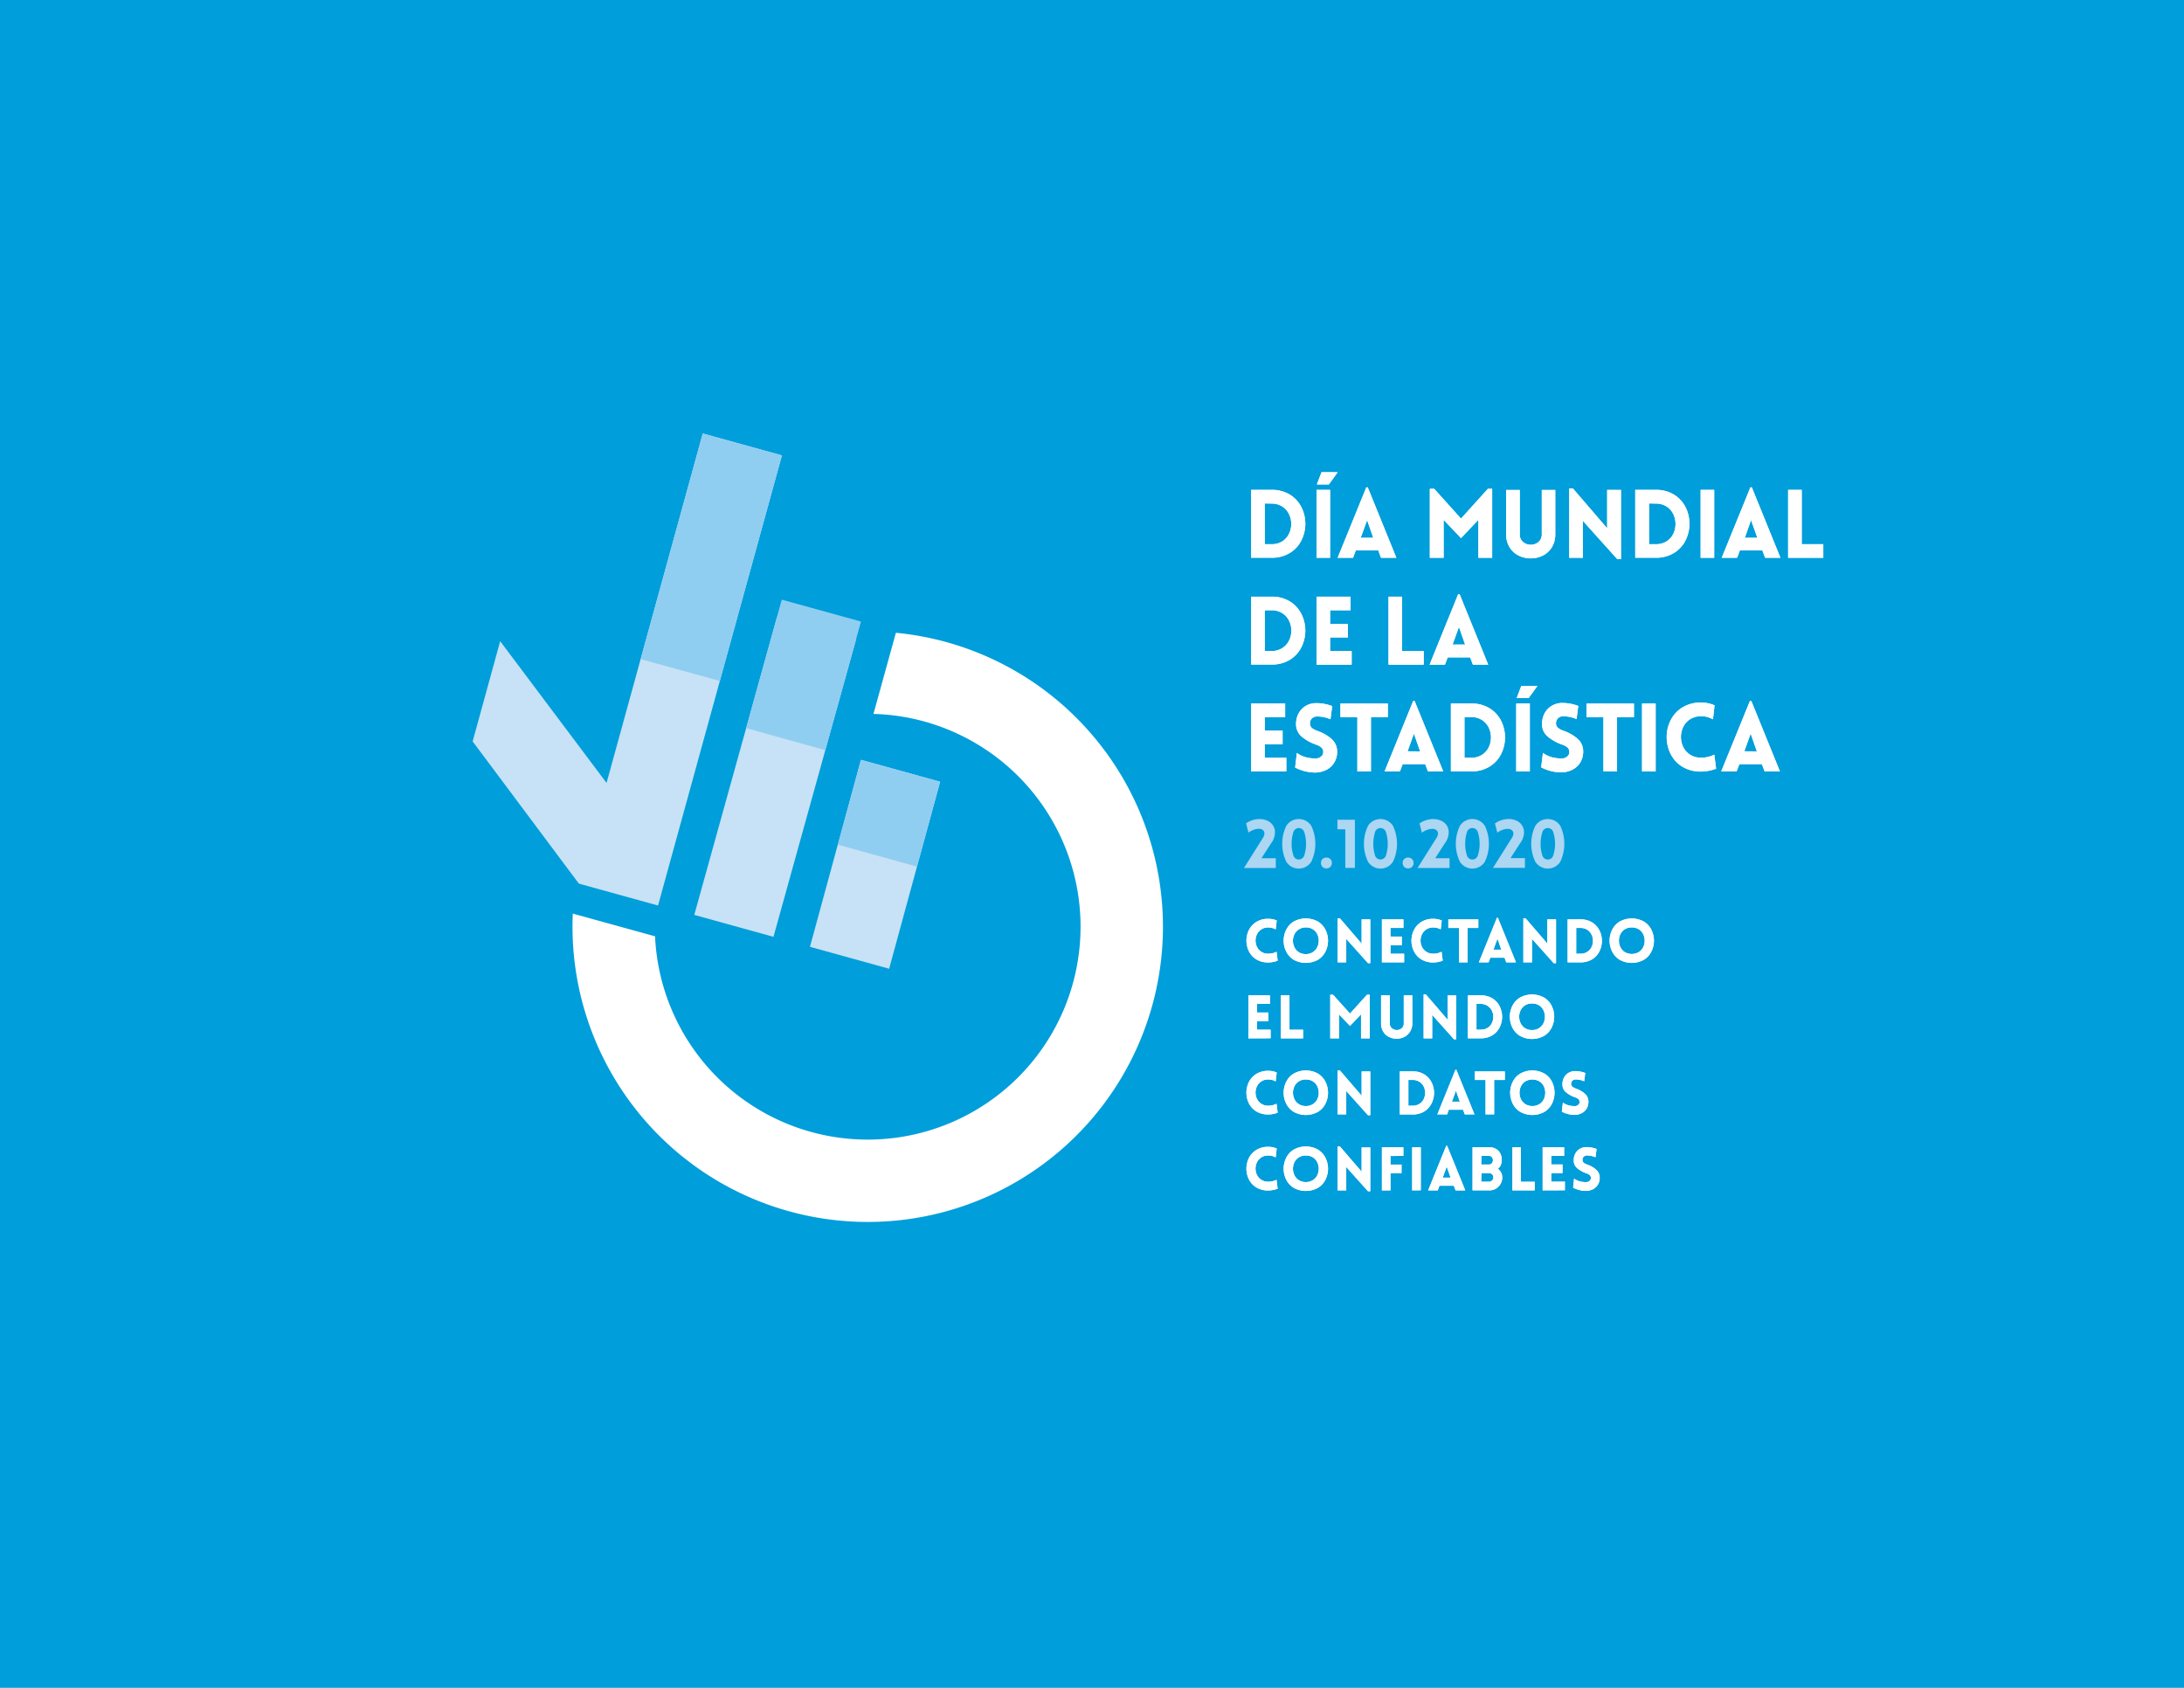 <svg id="Blue_Background_copy" data-name="Blue Background copy" xmlns="http://www.w3.org/2000/svg" viewBox="0 0 792 612"><defs><style>.cls-1{fill:#009edb;}.cls-2{fill:#fff;}.cls-3{fill:#c7e2f6;}.cls-4{fill:#90cef1;}.cls-5{fill:#acd6f2;}</style></defs><g id="Blue_Background" data-name="Blue Background"><rect class="cls-1" width="792" height="612"/></g><g id="Logo"><g id="final_graphic" data-name="final graphic"><path id="cropped_circle" data-name="cropped circle" class="cls-2" d="M324.88,229.44l-8.13,29.42a77.19,77.19,0,1,1-79.2,80.64l-29.83-8.23c-.07,1.57-.11,3.15-.11,4.75A107.06,107.06,0,1,0,324.88,229.44Z"/><g id="bar_chart" data-name="bar chart"><g id="right_bar" data-name="right bar"><polygon id="bottom_piece" data-name="bottom piece" class="cls-3" points="340.93 283.45 312.21 275.51 303.85 306.15 293.72 343.31 322.44 351.26 332.53 314.24 340.93 283.45"/><polygon id="top_piece" data-name="top piece" class="cls-4" points="340.93 283.45 312.21 275.51 303.85 306.29 332.53 314.24 340.93 283.45"/></g><g id="middle_bar" data-name="middle bar"><polygon id="bottom_piece-2" data-name="bottom piece" class="cls-3" points="270.58 264.02 251.77 331.74 280.49 339.69 299.29 272 310.51 231.61 281.79 223.67 270.58 264.02"/><polygon id="top_piece-2" data-name="top piece" class="cls-4" points="283.5 217.43 270.58 264.02 299.29 272 312.22 225.37 283.5 217.43"/></g><g id="checkmark"><polygon id="check" class="cls-3" points="254.84 157.18 232.32 238.99 219.96 283.89 181.38 232.49 171.4 268.83 209.91 320.39 209.91 320.39 238.63 328.34 261.04 246.92 283.56 165.12 254.84 157.18"/><polygon id="top_piece-3" data-name="top piece" class="cls-4" points="254.84 157.18 232.32 238.99 261.04 246.92 283.56 165.12 254.84 157.18"/></g></g></g></g><g id="Text"><path class="cls-2" d="M467.76,179.36a11.24,11.24,0,0,1,4.18,4.56,13.43,13.43,0,0,1,0,12,11.2,11.2,0,0,1-4.18,4.57,12.35,12.35,0,0,1-6.7,1.74h-7.34V177.62h7.34A12.35,12.35,0,0,1,467.76,179.36Zm-9.11,3.18v14.78h2.41a7.1,7.1,0,0,0,3.91-1,6.69,6.69,0,0,0,2.46-2.74,8.22,8.22,0,0,0,0-7.2,6.75,6.75,0,0,0-2.46-2.74,7.1,7.1,0,0,0-3.91-1.05Z"/><path class="cls-2" d="M477.42,202.25V177.62h4.92v24.63Zm4.48-26.6h-4.35l1.69-4.44h5.86Z"/><path class="cls-2" d="M495.47,176.72H496l10.37,25.53h-5.55l-1-2.66h-8.16l-1,2.66h-5.58ZM498,195l-2.24-6.41L493.44,195Z"/><path class="cls-2" d="M539.57,177.24h1.55v25h-5l0-13.75-6.31,6.62-6.3-6.62v13.75h-5v-25h1.59l9.71,10.81Z"/><path class="cls-2" d="M562.74,198.46a7.89,7.89,0,0,1-3.29,3,9.64,9.64,0,0,1-4.34,1,9.74,9.74,0,0,1-4.35-1,7.94,7.94,0,0,1-3.31-3,8.79,8.79,0,0,1-1.26-4.79v-16h4.93v16a3.53,3.53,0,0,0,1.19,2.85,4.4,4.4,0,0,0,5.61,0,3.56,3.56,0,0,0,1.19-2.85v-16H564v16A8.79,8.79,0,0,1,562.74,198.46Z"/><path class="cls-2" d="M574,202.25h-4.93V177.1h1.31l12.44,14.47V177.65h5v25.11h-1.31L574,188.85Z"/><path class="cls-2" d="M607.06,179.36a11.26,11.26,0,0,1,4.19,4.56,13.51,13.51,0,0,1,0,12,11.22,11.22,0,0,1-4.19,4.57,12.32,12.32,0,0,1-6.69,1.74H593V177.62h7.34A12.32,12.32,0,0,1,607.06,179.36ZM598,182.54v14.78h2.42a7.12,7.12,0,0,0,3.91-1,6.69,6.69,0,0,0,2.46-2.74,8.31,8.31,0,0,0,0-7.2,6.75,6.75,0,0,0-2.46-2.74,7.12,7.12,0,0,0-3.91-1.05Z"/><path class="cls-2" d="M616.71,202.25V177.62h4.92v24.63Z"/><path class="cls-2" d="M634.76,176.72h.52l10.37,25.53H640.1l-1-2.66h-8.16l-1,2.66h-5.58ZM637.28,195,635,188.57,632.73,195Z"/><path class="cls-2" d="M653.37,177.62v19.7h7.82v4.93H648.44V177.62Z"/><path class="cls-2" d="M467.76,218.09a11.2,11.2,0,0,1,4.18,4.57,13.43,13.43,0,0,1,0,12,11.24,11.24,0,0,1-4.18,4.56,12.35,12.35,0,0,1-6.7,1.74h-7.34V216.35h7.34A12.35,12.35,0,0,1,467.76,218.09Zm-9.11,3.19v14.78h2.41A7.1,7.1,0,0,0,465,235a6.75,6.75,0,0,0,2.46-2.74,8.15,8.15,0,0,0,.83-3.62,8,8,0,0,0-.83-3.58,6.69,6.69,0,0,0-2.46-2.74,7.1,7.1,0,0,0-3.91-1.05Z"/><path class="cls-2" d="M477.42,241V216.35h12.33v4.93h-7.41v4.93h6.48v4.92h-6.48v4.93h7.82V241Z"/><path class="cls-2" d="M508.45,216.35v19.71h7.83V241H503.53V216.35Z"/><path class="cls-2" d="M528.79,215.46h.52L539.68,241h-5.55l-1-2.65H525L524,241h-5.58Zm2.52,18.26-2.24-6.41-2.31,6.41Z"/><path class="cls-2" d="M453.72,279.72V255.09h12.33V260h-7.4v4.92h6.47v4.93h-6.47v4.92h7.82v4.93Z"/><path class="cls-2" d="M470.29,273a9.74,9.74,0,0,0,3.25,1.57,12.78,12.78,0,0,0,3.08.43l.69,0a2.85,2.85,0,0,0,1.81-.72,2,2,0,0,0,.74-1.55,2.18,2.18,0,0,0-.65-1.67,5.68,5.68,0,0,0-1.9-1.05,16.54,16.54,0,0,1-5.35-3,5.75,5.75,0,0,1-1.95-4.54,7.85,7.85,0,0,1,.88-3.72,6.86,6.86,0,0,1,2.46-2.69,7.34,7.34,0,0,1,3.62-1.1l.83,0a16.36,16.36,0,0,1,5.3,1.07l-.62,4.76a12,12,0,0,0-5-1,2.56,2.56,0,0,0-1.81.78,2.52,2.52,0,0,0-.63,1.74,2.06,2.06,0,0,0,.72,1.67,6.48,6.48,0,0,0,2,1.05,15.17,15.17,0,0,1,5.2,3,6,6,0,0,1,1.93,4.53,7.5,7.5,0,0,1-1,3.88,7,7,0,0,1-2.84,2.67,9.17,9.17,0,0,1-4.29,1,15.8,15.8,0,0,1-7.09-1.82Z"/><path class="cls-2" d="M492.23,279.72V260h-6.14v-4.9h17.19V260h-6.13v19.7Z"/><path class="cls-2" d="M512.47,254.19H513l10.37,25.53h-5.54l-1-2.65h-8.17l-1,2.65H502.1ZM515,272.45,512.74,266l-2.3,6.41Z"/><path class="cls-2" d="M540.18,256.83a11.26,11.26,0,0,1,4.19,4.56,13.53,13.53,0,0,1,0,12,11.26,11.26,0,0,1-4.19,4.56,12.33,12.33,0,0,1-6.7,1.74h-7.33V255.09h7.33A12.33,12.33,0,0,1,540.18,256.83ZM531.07,260v14.77h2.41a7.07,7.07,0,0,0,3.91-1.05,6.75,6.75,0,0,0,2.47-2.73,8.17,8.17,0,0,0,.82-3.62,8,8,0,0,0-.82-3.58,6.71,6.71,0,0,0-2.47-2.74,7.07,7.07,0,0,0-3.91-1.05Z"/><path class="cls-2" d="M549.84,279.72V255.09h4.93v24.63Zm4.48-26.59H550l1.69-4.45h5.86Z"/><path class="cls-2" d="M559.53,273a9.83,9.83,0,0,0,3.25,1.57,12.86,12.86,0,0,0,3.09.43l.69,0a2.9,2.9,0,0,0,1.81-.72,2,2,0,0,0,.74-1.55,2.15,2.15,0,0,0-.66-1.67,5.62,5.62,0,0,0-1.89-1.05,16.6,16.6,0,0,1-5.36-3,5.75,5.75,0,0,1-2-4.54,8,8,0,0,1,.88-3.72A6.89,6.89,0,0,1,562.6,256a7.3,7.3,0,0,1,3.61-1.1l.83,0a16.31,16.31,0,0,1,5.3,1.07l-.62,4.76a11.91,11.91,0,0,0-5-1,2.52,2.52,0,0,0-1.81.78,2.48,2.48,0,0,0-.64,1.74,2.06,2.06,0,0,0,.72,1.67,6.44,6.44,0,0,0,2,1.05,15.27,15.27,0,0,1,5.2,3,6,6,0,0,1,1.93,4.53,7.6,7.6,0,0,1-1,3.88,7.07,7.07,0,0,1-2.85,2.67,9.1,9.1,0,0,1-4.28,1,15.77,15.77,0,0,1-3.31-.41,16.14,16.14,0,0,1-3.79-1.41Z"/><path class="cls-2" d="M581.47,279.72V260h-6.13v-4.9h17.19V260H586.4v19.7Z"/><path class="cls-2" d="M595.47,279.72V255.09h4.93v24.63Z"/><path class="cls-2" d="M619.27,260a8.3,8.3,0,0,0-2.36-.29,7.15,7.15,0,0,0-4,1.07,6.92,6.92,0,0,0-2.5,2.79,8.35,8.35,0,0,0,0,7.3,6.92,6.92,0,0,0,2.5,2.79,7.15,7.15,0,0,0,4,1.07,10.17,10.17,0,0,0,2.67-.33,10.45,10.45,0,0,0,2.09-.77l.65,5.1a16.55,16.55,0,0,1-2.62.74,14.78,14.78,0,0,1-2.79.29,12.67,12.67,0,0,1-6.82-1.76,11.27,11.27,0,0,1-4.25-4.63,13.49,13.49,0,0,1-1.43-6.12,13.34,13.34,0,0,1,1.43-6.09,11.48,11.48,0,0,1,4.25-4.64,12.59,12.59,0,0,1,6.82-1.77,11.91,11.91,0,0,1,4.86,1l-.59,5.07A13.24,13.24,0,0,0,619.27,260Z"/><path class="cls-2" d="M634.58,254.19h.52l10.37,25.53h-5.55l-1-2.65h-8.16l-1,2.65h-5.58Zm2.52,18.26L634.86,266l-2.31,6.41Z"/><path class="cls-2" d="M467.76,179.36a11.24,11.24,0,0,1,4.18,4.56,13.43,13.43,0,0,1,0,12,11.2,11.2,0,0,1-4.18,4.57,12.35,12.35,0,0,1-6.7,1.74h-7.34V177.62h7.34A12.35,12.35,0,0,1,467.76,179.36Zm-9.11,3.18v14.78h2.41a7.1,7.1,0,0,0,3.91-1,6.69,6.69,0,0,0,2.46-2.74,8.22,8.22,0,0,0,0-7.2,6.75,6.75,0,0,0-2.46-2.74,7.1,7.1,0,0,0-3.91-1.05Z"/><path class="cls-2" d="M477.42,202.25V177.62h4.92v24.63Zm4.48-26.6h-4.35l1.69-4.44h5.86Z"/><path class="cls-2" d="M495.47,176.72H496l10.37,25.53h-5.55l-1-2.66h-8.16l-1,2.66h-5.58ZM498,195l-2.24-6.41L493.44,195Z"/><path class="cls-2" d="M539.57,177.24h1.55v25h-5l0-13.75-6.31,6.62-6.3-6.62v13.75h-5v-25h1.59l9.71,10.81Z"/><path class="cls-2" d="M562.74,198.46a7.89,7.89,0,0,1-3.29,3,9.64,9.64,0,0,1-4.34,1,9.74,9.74,0,0,1-4.35-1,7.94,7.94,0,0,1-3.31-3,8.79,8.79,0,0,1-1.26-4.79v-16h4.93v16a3.53,3.53,0,0,0,1.19,2.85,4.4,4.4,0,0,0,5.61,0,3.56,3.56,0,0,0,1.19-2.85v-16H564v16A8.79,8.79,0,0,1,562.74,198.46Z"/><path class="cls-2" d="M574,202.25h-4.93V177.1h1.31l12.44,14.47V177.65h5v25.11h-1.31L574,188.85Z"/><path class="cls-2" d="M607.06,179.36a11.26,11.26,0,0,1,4.19,4.56,13.51,13.51,0,0,1,0,12,11.22,11.22,0,0,1-4.19,4.57,12.32,12.32,0,0,1-6.69,1.74H593V177.62h7.34A12.32,12.32,0,0,1,607.06,179.36ZM598,182.54v14.78h2.42a7.12,7.12,0,0,0,3.91-1,6.69,6.69,0,0,0,2.46-2.74,8.31,8.31,0,0,0,0-7.2,6.75,6.75,0,0,0-2.46-2.74,7.12,7.12,0,0,0-3.91-1.05Z"/><path class="cls-2" d="M616.71,202.25V177.62h4.92v24.63Z"/><path class="cls-2" d="M634.76,176.72h.52l10.37,25.53H640.1l-1-2.66h-8.16l-1,2.66h-5.58ZM637.28,195,635,188.57,632.73,195Z"/><path class="cls-2" d="M653.37,177.62v19.7h7.82v4.93H648.44V177.62Z"/><path class="cls-2" d="M467.76,218.09a11.2,11.2,0,0,1,4.18,4.57,13.43,13.43,0,0,1,0,12,11.24,11.24,0,0,1-4.18,4.56,12.35,12.35,0,0,1-6.7,1.74h-7.34V216.35h7.34A12.35,12.35,0,0,1,467.76,218.09Zm-9.11,3.19v14.78h2.41A7.1,7.1,0,0,0,465,235a6.75,6.75,0,0,0,2.46-2.74,8.15,8.15,0,0,0,.83-3.62,8,8,0,0,0-.83-3.58,6.69,6.69,0,0,0-2.46-2.74,7.1,7.1,0,0,0-3.91-1.05Z"/><path class="cls-2" d="M477.42,241V216.35h12.33v4.93h-7.41v4.93h6.48v4.92h-6.48v4.93h7.82V241Z"/><path class="cls-2" d="M508.45,216.35v19.71h7.83V241H503.53V216.35Z"/><path class="cls-2" d="M528.79,215.46h.52L539.68,241h-5.55l-1-2.65H525L524,241h-5.58Zm2.52,18.26-2.24-6.41-2.31,6.41Z"/><path class="cls-2" d="M453.72,279.72V255.09h12.33V260h-7.4v4.92h6.47v4.93h-6.47v4.92h7.82v4.93Z"/><path class="cls-2" d="M470.29,273a9.74,9.74,0,0,0,3.25,1.57,12.78,12.78,0,0,0,3.08.43l.69,0a2.85,2.85,0,0,0,1.81-.72,2,2,0,0,0,.74-1.55,2.18,2.18,0,0,0-.65-1.67,5.68,5.68,0,0,0-1.9-1.05,16.54,16.54,0,0,1-5.35-3,5.75,5.75,0,0,1-1.95-4.54,7.85,7.85,0,0,1,.88-3.72,6.86,6.86,0,0,1,2.46-2.69,7.34,7.34,0,0,1,3.62-1.1l.83,0a16.36,16.36,0,0,1,5.3,1.07l-.62,4.76a12,12,0,0,0-5-1,2.56,2.56,0,0,0-1.81.78,2.52,2.52,0,0,0-.63,1.74,2.06,2.06,0,0,0,.72,1.67,6.48,6.48,0,0,0,2,1.05,15.17,15.17,0,0,1,5.2,3,6,6,0,0,1,1.93,4.53,7.5,7.5,0,0,1-1,3.88,7,7,0,0,1-2.84,2.67,9.17,9.17,0,0,1-4.29,1,15.8,15.8,0,0,1-7.09-1.82Z"/><path class="cls-2" d="M492.23,279.72V260h-6.14v-4.9h17.19V260h-6.13v19.7Z"/><path class="cls-2" d="M512.47,254.19H513l10.37,25.53h-5.54l-1-2.65h-8.17l-1,2.65H502.1ZM515,272.45,512.74,266l-2.3,6.41Z"/><path class="cls-2" d="M540.18,256.83a11.26,11.26,0,0,1,4.19,4.56,13.53,13.53,0,0,1,0,12,11.26,11.26,0,0,1-4.19,4.56,12.33,12.33,0,0,1-6.7,1.74h-7.33V255.09h7.33A12.33,12.33,0,0,1,540.18,256.83ZM531.07,260v14.77h2.41a7.07,7.07,0,0,0,3.91-1.05,6.75,6.75,0,0,0,2.47-2.73,8.17,8.17,0,0,0,.82-3.62,8,8,0,0,0-.82-3.58,6.71,6.71,0,0,0-2.47-2.74,7.07,7.07,0,0,0-3.91-1.05Z"/><path class="cls-2" d="M549.84,279.72V255.09h4.93v24.63Zm4.48-26.59H550l1.69-4.45h5.86Z"/><path class="cls-2" d="M559.53,273a9.83,9.83,0,0,0,3.25,1.57,12.86,12.86,0,0,0,3.09.43l.69,0a2.9,2.9,0,0,0,1.81-.72,2,2,0,0,0,.74-1.55,2.15,2.15,0,0,0-.66-1.67,5.62,5.62,0,0,0-1.89-1.05,16.6,16.6,0,0,1-5.36-3,5.75,5.75,0,0,1-2-4.54,8,8,0,0,1,.88-3.72A6.89,6.89,0,0,1,562.6,256a7.3,7.3,0,0,1,3.61-1.1l.83,0a16.31,16.31,0,0,1,5.3,1.07l-.62,4.76a11.91,11.91,0,0,0-5-1,2.52,2.52,0,0,0-1.81.78,2.48,2.48,0,0,0-.64,1.74,2.06,2.06,0,0,0,.72,1.67,6.44,6.44,0,0,0,2,1.05,15.27,15.27,0,0,1,5.2,3,6,6,0,0,1,1.93,4.53,7.6,7.6,0,0,1-1,3.88,7.07,7.07,0,0,1-2.85,2.67,9.1,9.1,0,0,1-4.28,1,15.77,15.77,0,0,1-3.31-.41,16.14,16.14,0,0,1-3.79-1.41Z"/><path class="cls-2" d="M581.47,279.72V260h-6.13v-4.9h17.19V260H586.4v19.7Z"/><path class="cls-2" d="M595.47,279.72V255.09h4.93v24.63Z"/><path class="cls-2" d="M619.27,260a8.3,8.3,0,0,0-2.36-.29,7.15,7.15,0,0,0-4,1.07,6.92,6.92,0,0,0-2.5,2.79,8.35,8.35,0,0,0,0,7.3,6.92,6.92,0,0,0,2.5,2.79,7.15,7.15,0,0,0,4,1.07,10.17,10.17,0,0,0,2.67-.33,10.45,10.45,0,0,0,2.09-.77l.65,5.1a16.55,16.55,0,0,1-2.62.74,14.78,14.78,0,0,1-2.79.29,12.67,12.67,0,0,1-6.82-1.76,11.27,11.27,0,0,1-4.25-4.63,13.49,13.49,0,0,1-1.43-6.12,13.34,13.34,0,0,1,1.43-6.09,11.48,11.48,0,0,1,4.25-4.64,12.59,12.59,0,0,1,6.82-1.77,11.91,11.91,0,0,1,4.86,1l-.59,5.07A13.24,13.24,0,0,0,619.27,260Z"/><path class="cls-2" d="M634.58,254.19h.52l10.37,25.53h-5.55l-1-2.65h-8.16l-1,2.65h-5.58Zm2.52,18.26L634.86,266l-2.31,6.41Z"/><path class="cls-5" d="M458.32,303.14a2.61,2.61,0,0,0,.2-.84A1.59,1.59,0,0,0,458,301a2.15,2.15,0,0,0-1.46-.49,5.77,5.77,0,0,0-2.15.47,6.47,6.47,0,0,0-1.66.92l-.86-3.37a8.73,8.73,0,0,1,2.47-1.19A7.91,7.91,0,0,1,457,297a6.5,6.5,0,0,1,2.9.73,4.52,4.52,0,0,1,2.46,4.11,6.79,6.79,0,0,1-1.45,4l-3.45,5.34h5.19v3.54H451.11l6.53-10.37A6.05,6.05,0,0,0,458.32,303.14Z"/><path class="cls-5" d="M466.45,312.45a15.11,15.11,0,0,1,0-13,5.4,5.4,0,0,1,9.08,0,15.15,15.15,0,0,1,0,13,5.38,5.38,0,0,1-9.08,0Zm6.55-2.36a14.13,14.13,0,0,0,0-8.28,2.13,2.13,0,0,0-2-1.57,2.08,2.08,0,0,0-2,1.57,14.13,14.13,0,0,0,0,8.28,2.07,2.07,0,0,0,2,1.56A2.12,2.12,0,0,0,473,310.09Z"/><path class="cls-5" d="M482.48,311.51a2,2,0,0,1,.51,1.38,2,2,0,0,1-.53,1.4,1.84,1.84,0,0,1-1.45.58,1.86,1.86,0,0,1-1.46-.58,2,2,0,0,1-.52-1.4,2,2,0,0,1,.52-1.38,2.17,2.17,0,0,1,2.93,0Z"/><path class="cls-5" d="M485,297.23h6.34V314.7h-3.48v-14H485Z"/><path class="cls-5" d="M496.08,312.45a15.11,15.11,0,0,1,0-13,5.39,5.39,0,0,1,9.07,0,15.15,15.15,0,0,1,0,13,5.37,5.37,0,0,1-9.07,0Zm6.54-2.36a13.92,13.92,0,0,0,0-8.28,2.12,2.12,0,0,0-2-1.57,2.09,2.09,0,0,0-2,1.57,14.35,14.35,0,0,0,0,8.28,2.08,2.08,0,0,0,2,1.56A2.11,2.11,0,0,0,502.62,310.09Z"/><path class="cls-5" d="M512.1,311.51a2,2,0,0,1,.52,1.38,2,2,0,0,1-.53,1.4,1.86,1.86,0,0,1-1.46.58,1.84,1.84,0,0,1-1.45-.58,2,2,0,0,1-.53-1.4,2,2,0,0,1,.53-1.38,2.15,2.15,0,0,1,2.92,0Z"/><path class="cls-5" d="M521.26,303.14a2.42,2.42,0,0,0,.21-.84,1.59,1.59,0,0,0-.57-1.27,2.17,2.17,0,0,0-1.46-.49,5.73,5.73,0,0,0-2.15.47,6.75,6.75,0,0,0-1.67.92l-.85-3.37a8.6,8.6,0,0,1,2.47-1.19A7.89,7.89,0,0,1,520,297a6.43,6.43,0,0,1,2.9.73,4.47,4.47,0,0,1,2.46,4.11,6.78,6.78,0,0,1-1.44,4l-3.45,5.34h5.19v3.54H514.06l6.53-10.37A6,6,0,0,0,521.26,303.14Z"/><path class="cls-5" d="M529.4,312.45a15.11,15.11,0,0,1,0-13,5.4,5.4,0,0,1,9.08,0,15.24,15.24,0,0,1,0,13,5.38,5.38,0,0,1-9.08,0Zm6.54-2.36a13.92,13.92,0,0,0,0-8.28,2.06,2.06,0,0,0-4,0,14.35,14.35,0,0,0,0,8.28,2.06,2.06,0,0,0,4,0Z"/><path class="cls-5" d="M548.62,303.14a2.61,2.61,0,0,0,.2-.84,1.59,1.59,0,0,0-.57-1.27,2.15,2.15,0,0,0-1.46-.49,5.77,5.77,0,0,0-2.15.47,6.47,6.47,0,0,0-1.66.92l-.86-3.37a8.73,8.73,0,0,1,2.47-1.19,7.91,7.91,0,0,1,2.72-.4,6.5,6.5,0,0,1,2.9.73,4.68,4.68,0,0,1,1.83,1.72,4.61,4.61,0,0,1,.63,2.39,6.79,6.79,0,0,1-1.45,4l-3.45,5.34H553v3.54H541.41l6.53-10.37A6.05,6.05,0,0,0,548.62,303.14Z"/><path class="cls-5" d="M556.75,312.45a15.11,15.11,0,0,1,0-13,5.4,5.4,0,0,1,9.08,0,15.24,15.24,0,0,1,0,13,5.38,5.38,0,0,1-9.08,0Zm6.54-2.36a13.92,13.92,0,0,0,0-8.28,2.06,2.06,0,0,0-4,0,14.35,14.35,0,0,0,0,8.28,2.06,2.06,0,0,0,4,0Z"/><path class="cls-2" d="M461.41,336.49a4.86,4.86,0,0,0-1.49-.19,4.49,4.49,0,0,0-2.5.68,4.31,4.31,0,0,0-1.58,1.76,5.16,5.16,0,0,0-.54,2.31,5.09,5.09,0,0,0,.54,2.31,4.28,4.28,0,0,0,1.58,1.77,4.49,4.49,0,0,0,2.5.67,6.93,6.93,0,0,0,1.69-.2,6.41,6.41,0,0,0,1.32-.5l.41,3.23a9.28,9.28,0,0,1-1.65.47,9.49,9.49,0,0,1-1.77.18,8,8,0,0,1-4.31-1.11,7.11,7.11,0,0,1-2.7-2.93,8.73,8.73,0,0,1,0-7.72,7.26,7.26,0,0,1,2.7-2.94,8,8,0,0,1,4.31-1.12,7.58,7.58,0,0,1,3.07.61l-.37,3.21A6.82,6.82,0,0,0,461.41,336.49Z"/><path class="cls-2" d="M469.15,348a7.31,7.31,0,0,1-2.73-3,8.81,8.81,0,0,1,0-7.84,7.31,7.31,0,0,1,2.73-3,9.11,9.11,0,0,1,8.79,0,7.31,7.31,0,0,1,2.73,3,8.81,8.81,0,0,1,0,7.84,7.31,7.31,0,0,1-2.73,3,9.11,9.11,0,0,1-8.79,0Zm6.94-2.78a4.39,4.39,0,0,0,1.61-1.79,5.35,5.35,0,0,0,.53-2.34,5.47,5.47,0,0,0-.53-2.36,4.25,4.25,0,0,0-1.61-1.78,4.67,4.67,0,0,0-2.55-.68A4.6,4.6,0,0,0,471,337a4.33,4.33,0,0,0-1.6,1.77,5.45,5.45,0,0,0-.53,2.37,5.35,5.35,0,0,0,.53,2.34,4.44,4.44,0,0,0,1.6,1.79,4.6,4.6,0,0,0,2.53.68A4.67,4.67,0,0,0,476.09,345.25Z"/><path class="cls-2" d="M488.2,348.94h-3.12V333h.83l7.87,9.16v-8.81h3.13v15.89h-.82l-7.89-8.81Z"/><path class="cls-2" d="M501.13,348.94V333.36h7.8v3.11h-4.69v3.12h4.1v3.12h-4.1v3.11h4.95v3.12Z"/><path class="cls-2" d="M521.25,336.49a4.82,4.82,0,0,0-1.49-.19,4.49,4.49,0,0,0-2.5.68,4.31,4.31,0,0,0-1.58,1.76,5.16,5.16,0,0,0-.54,2.31,5.09,5.09,0,0,0,.54,2.31,4.28,4.28,0,0,0,1.58,1.77,4.49,4.49,0,0,0,2.5.67,6.87,6.87,0,0,0,1.69-.2,6.41,6.41,0,0,0,1.32-.5l.41,3.23a9.28,9.28,0,0,1-1.65.47,9.49,9.49,0,0,1-1.77.18,8,8,0,0,1-4.31-1.11,7.09,7.09,0,0,1-2.69-2.93,8.64,8.64,0,0,1,0-7.72,7.24,7.24,0,0,1,2.69-2.94,8,8,0,0,1,4.31-1.12,7.58,7.58,0,0,1,3.07.61l-.37,3.21A6.82,6.82,0,0,0,521.25,336.49Z"/><path class="cls-2" d="M529.1,348.94V336.47h-3.88v-3.09h10.87v3.09h-3.88v12.47Z"/><path class="cls-2" d="M542.85,332.79h.33l6.56,16.15h-3.51l-.63-1.68h-5.17l-.61,1.68h-3.53Zm1.59,11.55-1.41-4-1.46,4Z"/><path class="cls-2" d="M555.55,348.94h-3.12V333h.83l7.87,9.16v-8.81h3.14v15.89h-.83l-7.89-8.81Z"/><path class="cls-2" d="M577.36,334.46a7.15,7.15,0,0,1,2.65,2.89,8.56,8.56,0,0,1,0,7.6,7.15,7.15,0,0,1-2.65,2.89,7.85,7.85,0,0,1-4.24,1.1h-4.64V333.36h4.64A7.85,7.85,0,0,1,577.36,334.46Zm-5.77,2v9.35h1.53a4.49,4.49,0,0,0,2.47-.66,4.26,4.26,0,0,0,1.56-1.73,5.13,5.13,0,0,0,.52-2.29,5.07,5.07,0,0,0-.52-2.27,4.26,4.26,0,0,0-1.56-1.73,4.49,4.49,0,0,0-2.47-.67Z"/><path class="cls-2" d="M587.35,348a7.31,7.31,0,0,1-2.73-3,8.81,8.81,0,0,1,0-7.84,7.31,7.31,0,0,1,2.73-3,9.09,9.09,0,0,1,8.78,0,7.26,7.26,0,0,1,2.74,3,8.9,8.9,0,0,1,0,7.84,7.26,7.26,0,0,1-2.74,3,9.09,9.09,0,0,1-8.78,0Zm6.94-2.78a4.37,4.37,0,0,0,1.6-1.79,5.22,5.22,0,0,0,.54-2.34,5.34,5.34,0,0,0-.54-2.36,4.22,4.22,0,0,0-1.6-1.78,5.1,5.1,0,0,0-5.09,0,4.37,4.37,0,0,0-1.59,1.77,5.45,5.45,0,0,0-.53,2.37,5.35,5.35,0,0,0,.53,2.34,4.49,4.49,0,0,0,1.59,1.79,5.1,5.1,0,0,0,5.09,0Z"/><path class="cls-2" d="M452.71,376.5V360.92h7.8V364h-4.69v3.12h4.1v3.12h-4.1v3.11h4.95v3.12Z"/><path class="cls-2" d="M467.61,360.92v12.46h4.94v3.12h-8.06V360.92Z"/><path class="cls-2" d="M495.72,360.68h1V376.5h-3.16l0-8.7-4,4.19-4-4.19v8.7h-3.16V360.68h1l6.15,6.84Z"/><path class="cls-2" d="M511.31,374.1a5.09,5.09,0,0,1-2.09,1.9,6.12,6.12,0,0,1-2.74.63,6.27,6.27,0,0,1-2.76-.63,5.09,5.09,0,0,1-2.09-1.9,5.56,5.56,0,0,1-.8-3V360.92H504v10.13a2.25,2.25,0,0,0,.75,1.8,2.8,2.8,0,0,0,3.56,0,2.25,2.25,0,0,0,.75-1.8V360.92h3.09v10.15A5.56,5.56,0,0,1,511.31,374.1Z"/><path class="cls-2" d="M519.37,376.5h-3.11V360.59h.82l7.87,9.15v-8.8h3.14v15.89h-.83L519.37,368Z"/><path class="cls-2" d="M541.18,362a7,7,0,0,1,2.65,2.89,8.56,8.56,0,0,1,0,7.6,7.08,7.08,0,0,1-2.65,2.89,7.83,7.83,0,0,1-4.23,1.1H532.3V360.92H537A7.75,7.75,0,0,1,541.18,362Zm-5.76,2v9.35H537a4.51,4.51,0,0,0,2.47-.66A4.26,4.26,0,0,0,541,371a5.16,5.16,0,0,0,.52-2.29,5.07,5.07,0,0,0-.52-2.27,4.26,4.26,0,0,0-1.56-1.73A4.43,4.43,0,0,0,537,364Z"/><path class="cls-2" d="M551.18,375.58a7.18,7.18,0,0,1-2.74-3,8.92,8.92,0,0,1,0-7.85,7.24,7.24,0,0,1,2.74-3,9.09,9.09,0,0,1,8.78,0,7.28,7.28,0,0,1,2.73,3,8.83,8.83,0,0,1,0,7.85,7.22,7.22,0,0,1-2.73,3,9,9,0,0,1-8.78,0Zm6.94-2.77a4.44,4.44,0,0,0,1.6-1.79,5.41,5.41,0,0,0,.53-2.34,5.47,5.47,0,0,0-.53-2.36,4.38,4.38,0,0,0-1.6-1.79,4.69,4.69,0,0,0-2.55-.67,4.6,4.6,0,0,0-2.54.67,4.32,4.32,0,0,0-1.59,1.78,5.41,5.41,0,0,0,0,4.71,4.34,4.34,0,0,0,1.59,1.79,4.61,4.61,0,0,0,2.54.68A4.69,4.69,0,0,0,558.12,372.81Z"/><path class="cls-2" d="M461.41,391.6a5.23,5.23,0,0,0-1.49-.18,4.49,4.49,0,0,0-2.5.67,4.28,4.28,0,0,0-1.58,1.77,5.21,5.21,0,0,0,0,4.62,4.25,4.25,0,0,0,1.58,1.76,4.49,4.49,0,0,0,2.5.68,6.73,6.73,0,0,0,3-.7l.41,3.23a10.2,10.2,0,0,1-1.65.47,9.49,9.49,0,0,1-1.77.18,8,8,0,0,1-4.31-1.11,7.17,7.17,0,0,1-2.7-2.93,8.75,8.75,0,0,1,0-7.73,7.3,7.3,0,0,1,2.7-2.93,7.93,7.93,0,0,1,4.31-1.12,7.41,7.41,0,0,1,3.07.61l-.37,3.2A8.77,8.77,0,0,0,461.41,391.6Z"/><path class="cls-2" d="M469.15,403.14a7.22,7.22,0,0,1-2.73-3,8.83,8.83,0,0,1,0-7.85,7.22,7.22,0,0,1,2.73-3,9,9,0,0,1,8.79,0,7.22,7.22,0,0,1,2.73,3,8.83,8.83,0,0,1,0,7.85,7.22,7.22,0,0,1-2.73,3,9,9,0,0,1-8.79,0Zm6.94-2.78a4.31,4.31,0,0,0,1.61-1.78,5.47,5.47,0,0,0,0-4.7,4.27,4.27,0,0,0-1.61-1.79,4.66,4.66,0,0,0-2.55-.67,4.59,4.59,0,0,0-2.53.67,4.35,4.35,0,0,0-1.6,1.78,5.5,5.5,0,0,0,0,4.71,4.35,4.35,0,0,0,1.6,1.78,4.52,4.52,0,0,0,2.53.69A4.59,4.59,0,0,0,476.09,400.36Z"/><path class="cls-2" d="M488.2,404.06h-3.12V388.15h.83l7.87,9.15v-8.8h3.13v15.89h-.82l-7.89-8.81Z"/><path class="cls-2" d="M516.5,389.58a7.1,7.1,0,0,1,2.64,2.88,8.49,8.49,0,0,1,0,7.61A7.19,7.19,0,0,1,516.5,403a7.87,7.87,0,0,1-4.24,1.1h-4.64V388.48h4.64A7.78,7.78,0,0,1,516.5,389.58Zm-5.77,2v9.35h1.53a4.49,4.49,0,0,0,2.47-.66,4.28,4.28,0,0,0,1.56-1.74,5.24,5.24,0,0,0,0-4.55,4.26,4.26,0,0,0-1.56-1.73,4.41,4.41,0,0,0-2.47-.67Z"/><path class="cls-2" d="M527.8,387.91h.33l6.56,16.15h-3.51l-.63-1.68h-5.17l-.6,1.68h-3.54Zm1.59,11.55-1.41-4-1.46,4Z"/><path class="cls-2" d="M538.72,404.06V391.59h-3.88V388.5h10.87v3.09h-3.88v12.47Z"/><path class="cls-2" d="M551.3,403.14a7.18,7.18,0,0,1-2.74-3,8.92,8.92,0,0,1,0-7.85,7.18,7.18,0,0,1,2.74-3,9,9,0,0,1,8.78,0,7.24,7.24,0,0,1,2.74,3,8.92,8.92,0,0,1,0,7.85,7.24,7.24,0,0,1-2.74,3,9,9,0,0,1-8.78,0Zm6.94-2.78a4.28,4.28,0,0,0,1.6-1.78,5.47,5.47,0,0,0,0-4.7,4.25,4.25,0,0,0-1.6-1.79,5.17,5.17,0,0,0-5.09,0,4.4,4.4,0,0,0-1.59,1.78,5.5,5.5,0,0,0,0,4.71,4.4,4.4,0,0,0,1.59,1.78,5,5,0,0,0,5.09,0Z"/><path class="cls-2" d="M566.77,399.79a6.19,6.19,0,0,0,2.06,1,8,8,0,0,0,1.95.27l.44,0a1.82,1.82,0,0,0,1.14-.46,1.23,1.23,0,0,0,.47-1,1.4,1.4,0,0,0-.41-1.06,3.71,3.71,0,0,0-1.2-.66,10.36,10.36,0,0,1-3.39-1.88,3.64,3.64,0,0,1-1.23-2.87,5.06,5.06,0,0,1,.55-2.36,4.48,4.48,0,0,1,1.56-1.7,4.63,4.63,0,0,1,2.29-.69l.52,0a10.37,10.37,0,0,1,3.36.68l-.39,3a7.68,7.68,0,0,0-3.18-.66,1.64,1.64,0,0,0-1.15.49,1.59,1.59,0,0,0-.4,1.1,1.28,1.28,0,0,0,.46,1.06,3.91,3.91,0,0,0,1.28.67,9.64,9.64,0,0,1,3.29,1.9,3.76,3.76,0,0,1,1.22,2.87,4.75,4.75,0,0,1-.63,2.45,4.39,4.39,0,0,1-1.8,1.69,5.7,5.7,0,0,1-2.71.61,10,10,0,0,1-2.09-.26,10.21,10.21,0,0,1-2.4-.89Z"/><path class="cls-2" d="M461.41,419.16a5.23,5.23,0,0,0-1.49-.18,4.49,4.49,0,0,0-2.5.67,4.28,4.28,0,0,0-1.58,1.77,5.09,5.09,0,0,0-.54,2.31,5.16,5.16,0,0,0,.54,2.31,4.31,4.31,0,0,0,1.58,1.76,4.49,4.49,0,0,0,2.5.68,6.73,6.73,0,0,0,3-.7l.41,3.23a10.2,10.2,0,0,1-1.65.47,9.49,9.49,0,0,1-1.77.18,8,8,0,0,1-4.31-1.11,7.17,7.17,0,0,1-2.7-2.93,8.66,8.66,0,0,1-.9-3.87,8.55,8.55,0,0,1,.9-3.86,7.3,7.3,0,0,1,2.7-2.93,7.93,7.93,0,0,1,4.31-1.12,7.41,7.41,0,0,1,3.07.61l-.37,3.2A8.77,8.77,0,0,0,461.41,419.16Z"/><path class="cls-2" d="M469.15,430.7a7.28,7.28,0,0,1-2.73-3,8.83,8.83,0,0,1,0-7.85,7.22,7.22,0,0,1,2.73-3,9,9,0,0,1,8.79,0,7.22,7.22,0,0,1,2.73,3,8.83,8.83,0,0,1,0,7.85,7.28,7.28,0,0,1-2.73,3,9.11,9.11,0,0,1-8.79,0Zm6.94-2.78a4.37,4.37,0,0,0,1.61-1.78,5.47,5.47,0,0,0,0-4.7,4.27,4.27,0,0,0-1.61-1.79,4.66,4.66,0,0,0-2.55-.67,4.59,4.59,0,0,0-2.53.67,4.29,4.29,0,0,0-1.6,1.78,5.5,5.5,0,0,0,0,4.71,4.41,4.41,0,0,0,1.6,1.78,4.52,4.52,0,0,0,2.53.69A4.59,4.59,0,0,0,476.09,427.92Z"/><path class="cls-2" d="M488.2,431.62h-3.12V415.71h.83l7.87,9.15v-8.8h3.13v15.88h-.82l-7.89-8.8Z"/><path class="cls-2" d="M504.24,419.15v3.12h4v3.11h-4v6.24h-3.11V416h7.78v3.12Z"/><path class="cls-2" d="M512.11,431.62V416h3.12v15.59Z"/><path class="cls-2" d="M524.46,415.47h.33l6.56,16.15h-3.51l-.63-1.68H522l-.61,1.68H517.9ZM526.05,427,524.63,423,523.18,427Z"/><path class="cls-2" d="M534,416h6.17a4.56,4.56,0,0,1,2.33.59,4,4,0,0,1,1.55,1.62,5,5,0,0,1,.54,2.37,4.8,4.8,0,0,1-.36,1.85,3,3,0,0,1-1.08,1.37,3.55,3.55,0,0,1,1.19,1.36,3.85,3.85,0,0,1,.43,1.76,4.62,4.62,0,0,1-.63,2.37,4.69,4.69,0,0,1-1.67,1.7,4.54,4.54,0,0,1-2.3.62H534Zm3.14,6.26H540a1.32,1.32,0,0,0,1-.46,1.67,1.67,0,0,0,.39-1.11,1.63,1.63,0,0,0-.39-1.12,1.31,1.31,0,0,0-1-.45h-2.77Zm0,6.23H540a1.58,1.58,0,0,0,1.12-2.67,1.52,1.52,0,0,0-1.12-.45h-2.77Z"/><path class="cls-2" d="M551.52,416V428.5h5v3.12h-8.06V416Z"/><path class="cls-2" d="M559.42,431.62V416h7.8v3.12h-4.68v3.12h4.09v3.11h-4.09v3.12h4.94v3.12Z"/><path class="cls-2" d="M570.82,427.35a6.29,6.29,0,0,0,2.06,1,7.86,7.86,0,0,0,2,.27l.44,0a1.82,1.82,0,0,0,1.14-.46,1.28,1.28,0,0,0,.47-1,1.37,1.37,0,0,0-.42-1.06,3.55,3.55,0,0,0-1.19-.66,10.54,10.54,0,0,1-3.39-1.88,3.64,3.64,0,0,1-1.23-2.87,5,5,0,0,1,.55-2.36,4.33,4.33,0,0,1,1.56-1.7,4.63,4.63,0,0,1,2.29-.69l.52,0a10.37,10.37,0,0,1,3.36.68l-.4,3a7.62,7.62,0,0,0-3.18-.66,1.63,1.63,0,0,0-1.14.49,1.59,1.59,0,0,0-.4,1.1,1.31,1.31,0,0,0,.45,1.06,4.29,4.29,0,0,0,1.29.67,9.48,9.48,0,0,1,3.29,1.9,3.79,3.79,0,0,1,1.22,2.87,4.78,4.78,0,0,1-.63,2.45,4.39,4.39,0,0,1-1.8,1.69,5.73,5.73,0,0,1-2.71.61,10,10,0,0,1-2.09-.26,9.68,9.68,0,0,1-2.4-.9Z"/><path class="cls-2" d="M461.41,336.49a4.86,4.86,0,0,0-1.49-.19,4.49,4.49,0,0,0-2.5.68,4.31,4.31,0,0,0-1.58,1.76,5.16,5.16,0,0,0-.54,2.31,5.09,5.09,0,0,0,.54,2.31,4.28,4.28,0,0,0,1.58,1.77,4.49,4.49,0,0,0,2.5.67,6.93,6.93,0,0,0,1.69-.2,6.41,6.41,0,0,0,1.32-.5l.41,3.23a9.28,9.28,0,0,1-1.65.47,9.49,9.49,0,0,1-1.77.18,8,8,0,0,1-4.31-1.11,7.11,7.11,0,0,1-2.7-2.93,8.73,8.73,0,0,1,0-7.72,7.26,7.26,0,0,1,2.7-2.94,8,8,0,0,1,4.31-1.12,7.58,7.58,0,0,1,3.07.61l-.37,3.21A6.82,6.82,0,0,0,461.41,336.49Z"/><path class="cls-2" d="M469.15,348a7.31,7.31,0,0,1-2.73-3,8.81,8.81,0,0,1,0-7.84,7.31,7.31,0,0,1,2.73-3,9.11,9.11,0,0,1,8.79,0,7.31,7.31,0,0,1,2.73,3,8.81,8.81,0,0,1,0,7.84,7.31,7.31,0,0,1-2.73,3,9.11,9.11,0,0,1-8.79,0Zm6.94-2.78a4.39,4.39,0,0,0,1.61-1.79,5.35,5.35,0,0,0,.53-2.34,5.47,5.47,0,0,0-.53-2.36,4.25,4.25,0,0,0-1.61-1.78,4.67,4.67,0,0,0-2.55-.68A4.6,4.6,0,0,0,471,337a4.33,4.33,0,0,0-1.6,1.77,5.45,5.45,0,0,0-.53,2.37,5.35,5.35,0,0,0,.53,2.34,4.44,4.44,0,0,0,1.6,1.79,4.6,4.6,0,0,0,2.53.68A4.67,4.67,0,0,0,476.09,345.25Z"/><path class="cls-2" d="M488.2,348.94h-3.12V333h.83l7.87,9.16v-8.81h3.13v15.89h-.82l-7.89-8.81Z"/><path class="cls-2" d="M501.13,348.94V333.36h7.8v3.11h-4.69v3.12h4.1v3.12h-4.1v3.11h4.95v3.12Z"/><path class="cls-2" d="M521.25,336.49a4.82,4.82,0,0,0-1.49-.19,4.49,4.49,0,0,0-2.5.68,4.31,4.31,0,0,0-1.58,1.76,5.16,5.16,0,0,0-.54,2.31,5.09,5.09,0,0,0,.54,2.31,4.28,4.28,0,0,0,1.58,1.77,4.49,4.49,0,0,0,2.5.67,6.87,6.87,0,0,0,1.69-.2,6.41,6.41,0,0,0,1.32-.5l.41,3.23a9.28,9.28,0,0,1-1.65.47,9.49,9.49,0,0,1-1.77.18,8,8,0,0,1-4.31-1.11,7.09,7.09,0,0,1-2.69-2.93,8.64,8.64,0,0,1,0-7.72,7.24,7.24,0,0,1,2.69-2.94,8,8,0,0,1,4.31-1.12,7.58,7.58,0,0,1,3.07.61l-.37,3.21A6.82,6.82,0,0,0,521.25,336.49Z"/><path class="cls-2" d="M529.1,348.94V336.47h-3.88v-3.09h10.87v3.09h-3.88v12.47Z"/><path class="cls-2" d="M542.85,332.79h.33l6.56,16.15h-3.51l-.63-1.68h-5.17l-.61,1.68h-3.53Zm1.59,11.55-1.41-4-1.46,4Z"/><path class="cls-2" d="M555.55,348.94h-3.12V333h.83l7.87,9.16v-8.81h3.14v15.89h-.83l-7.89-8.81Z"/><path class="cls-2" d="M577.36,334.46a7.15,7.15,0,0,1,2.65,2.89,8.56,8.56,0,0,1,0,7.6,7.15,7.15,0,0,1-2.65,2.89,7.85,7.85,0,0,1-4.24,1.1h-4.64V333.36h4.64A7.85,7.85,0,0,1,577.36,334.46Zm-5.77,2v9.35h1.53a4.49,4.49,0,0,0,2.47-.66,4.26,4.26,0,0,0,1.56-1.73,5.13,5.13,0,0,0,.52-2.29,5.07,5.07,0,0,0-.52-2.27,4.26,4.26,0,0,0-1.56-1.73,4.49,4.49,0,0,0-2.47-.67Z"/><path class="cls-2" d="M587.35,348a7.31,7.31,0,0,1-2.73-3,8.81,8.81,0,0,1,0-7.84,7.31,7.31,0,0,1,2.73-3,9.09,9.09,0,0,1,8.78,0,7.26,7.26,0,0,1,2.74,3,8.9,8.9,0,0,1,0,7.84,7.26,7.26,0,0,1-2.74,3,9.09,9.09,0,0,1-8.78,0Zm6.94-2.78a4.37,4.37,0,0,0,1.6-1.79,5.22,5.22,0,0,0,.54-2.34,5.34,5.34,0,0,0-.54-2.36,4.22,4.22,0,0,0-1.6-1.78,5.1,5.1,0,0,0-5.09,0,4.37,4.37,0,0,0-1.59,1.77,5.45,5.45,0,0,0-.53,2.37,5.35,5.35,0,0,0,.53,2.34,4.49,4.49,0,0,0,1.59,1.79,5.1,5.1,0,0,0,5.09,0Z"/><path class="cls-2" d="M452.71,376.5V360.92h7.8V364h-4.69v3.12h4.1v3.12h-4.1v3.11h4.95v3.12Z"/><path class="cls-2" d="M467.61,360.92v12.46h4.94v3.12h-8.06V360.92Z"/><path class="cls-2" d="M495.72,360.68h1V376.5h-3.16l0-8.7-4,4.19-4-4.19v8.7h-3.16V360.68h1l6.15,6.84Z"/><path class="cls-2" d="M511.31,374.1a5.09,5.09,0,0,1-2.09,1.9,6.12,6.12,0,0,1-2.74.63,6.27,6.27,0,0,1-2.76-.63,5.09,5.09,0,0,1-2.09-1.9,5.56,5.56,0,0,1-.8-3V360.92H504v10.13a2.25,2.25,0,0,0,.75,1.8,2.8,2.8,0,0,0,3.56,0,2.25,2.25,0,0,0,.75-1.8V360.92h3.09v10.15A5.56,5.56,0,0,1,511.31,374.1Z"/><path class="cls-2" d="M519.37,376.5h-3.11V360.59h.82l7.87,9.15v-8.8h3.14v15.89h-.83L519.37,368Z"/><path class="cls-2" d="M541.18,362a7,7,0,0,1,2.65,2.89,8.56,8.56,0,0,1,0,7.6,7.08,7.08,0,0,1-2.65,2.89,7.83,7.83,0,0,1-4.23,1.1H532.3V360.92H537A7.75,7.75,0,0,1,541.18,362Zm-5.76,2v9.35H537a4.51,4.51,0,0,0,2.47-.66A4.26,4.26,0,0,0,541,371a5.16,5.16,0,0,0,.52-2.29,5.07,5.07,0,0,0-.52-2.27,4.26,4.26,0,0,0-1.56-1.73A4.43,4.43,0,0,0,537,364Z"/><path class="cls-2" d="M551.18,375.58a7.18,7.18,0,0,1-2.74-3,8.92,8.92,0,0,1,0-7.85,7.24,7.24,0,0,1,2.74-3,9.09,9.09,0,0,1,8.78,0,7.28,7.28,0,0,1,2.73,3,8.83,8.83,0,0,1,0,7.85,7.22,7.22,0,0,1-2.73,3,9,9,0,0,1-8.78,0Zm6.94-2.77a4.44,4.44,0,0,0,1.6-1.79,5.41,5.41,0,0,0,.53-2.34,5.47,5.47,0,0,0-.53-2.36,4.38,4.38,0,0,0-1.6-1.79,4.69,4.69,0,0,0-2.55-.67,4.6,4.6,0,0,0-2.54.67,4.32,4.32,0,0,0-1.59,1.78,5.41,5.41,0,0,0,0,4.71,4.34,4.34,0,0,0,1.59,1.79,4.61,4.61,0,0,0,2.54.68A4.69,4.69,0,0,0,558.12,372.81Z"/><path class="cls-2" d="M461.41,391.6a5.23,5.23,0,0,0-1.49-.18,4.49,4.49,0,0,0-2.5.67,4.28,4.28,0,0,0-1.58,1.77,5.21,5.21,0,0,0,0,4.62,4.25,4.25,0,0,0,1.58,1.76,4.49,4.49,0,0,0,2.5.68,6.73,6.73,0,0,0,3-.7l.41,3.23a10.2,10.2,0,0,1-1.65.47,9.49,9.49,0,0,1-1.77.18,8,8,0,0,1-4.31-1.11,7.17,7.17,0,0,1-2.7-2.93,8.75,8.75,0,0,1,0-7.73,7.3,7.3,0,0,1,2.7-2.93,7.93,7.93,0,0,1,4.31-1.12,7.41,7.41,0,0,1,3.07.61l-.37,3.2A8.77,8.77,0,0,0,461.41,391.6Z"/><path class="cls-2" d="M469.15,403.14a7.22,7.22,0,0,1-2.73-3,8.83,8.83,0,0,1,0-7.85,7.22,7.22,0,0,1,2.73-3,9,9,0,0,1,8.79,0,7.22,7.22,0,0,1,2.73,3,8.83,8.83,0,0,1,0,7.85,7.22,7.22,0,0,1-2.73,3,9,9,0,0,1-8.79,0Zm6.94-2.78a4.31,4.31,0,0,0,1.61-1.78,5.47,5.47,0,0,0,0-4.7,4.27,4.27,0,0,0-1.61-1.79,4.66,4.66,0,0,0-2.55-.67,4.59,4.59,0,0,0-2.53.67,4.35,4.35,0,0,0-1.6,1.78,5.5,5.5,0,0,0,0,4.71,4.35,4.35,0,0,0,1.6,1.78,4.52,4.52,0,0,0,2.53.69A4.59,4.59,0,0,0,476.09,400.36Z"/><path class="cls-2" d="M488.2,404.06h-3.12V388.15h.83l7.87,9.15v-8.8h3.13v15.89h-.82l-7.89-8.81Z"/><path class="cls-2" d="M516.5,389.58a7.1,7.1,0,0,1,2.64,2.88,8.49,8.49,0,0,1,0,7.61A7.19,7.19,0,0,1,516.5,403a7.87,7.87,0,0,1-4.24,1.1h-4.64V388.48h4.64A7.78,7.78,0,0,1,516.5,389.58Zm-5.77,2v9.35h1.53a4.49,4.49,0,0,0,2.47-.66,4.28,4.28,0,0,0,1.56-1.74,5.24,5.24,0,0,0,0-4.55,4.26,4.26,0,0,0-1.56-1.73,4.41,4.41,0,0,0-2.47-.67Z"/><path class="cls-2" d="M527.8,387.91h.33l6.56,16.15h-3.51l-.63-1.68h-5.17l-.6,1.68h-3.54Zm1.59,11.55-1.41-4-1.46,4Z"/><path class="cls-2" d="M538.72,404.06V391.59h-3.88V388.5h10.87v3.09h-3.88v12.47Z"/><path class="cls-2" d="M551.3,403.14a7.18,7.18,0,0,1-2.74-3,8.92,8.92,0,0,1,0-7.85,7.18,7.18,0,0,1,2.74-3,9,9,0,0,1,8.78,0,7.24,7.24,0,0,1,2.74,3,8.92,8.92,0,0,1,0,7.85,7.24,7.24,0,0,1-2.74,3,9,9,0,0,1-8.78,0Zm6.94-2.78a4.28,4.28,0,0,0,1.6-1.78,5.47,5.47,0,0,0,0-4.7,4.25,4.25,0,0,0-1.6-1.79,5.17,5.17,0,0,0-5.09,0,4.4,4.4,0,0,0-1.59,1.78,5.5,5.5,0,0,0,0,4.71,4.4,4.4,0,0,0,1.59,1.78,5,5,0,0,0,5.09,0Z"/><path class="cls-2" d="M566.77,399.79a6.19,6.19,0,0,0,2.06,1,8,8,0,0,0,1.95.27l.44,0a1.82,1.82,0,0,0,1.14-.46,1.23,1.23,0,0,0,.47-1,1.4,1.4,0,0,0-.41-1.06,3.71,3.71,0,0,0-1.2-.66,10.36,10.36,0,0,1-3.39-1.88,3.64,3.64,0,0,1-1.23-2.87,5.06,5.06,0,0,1,.55-2.36,4.48,4.48,0,0,1,1.56-1.7,4.63,4.63,0,0,1,2.29-.69l.52,0a10.37,10.37,0,0,1,3.36.68l-.39,3a7.68,7.68,0,0,0-3.18-.66,1.64,1.64,0,0,0-1.15.49,1.59,1.59,0,0,0-.4,1.1,1.28,1.28,0,0,0,.46,1.06,3.91,3.91,0,0,0,1.28.67,9.64,9.64,0,0,1,3.29,1.9,3.76,3.76,0,0,1,1.22,2.87,4.75,4.75,0,0,1-.63,2.45,4.39,4.39,0,0,1-1.8,1.69,5.7,5.7,0,0,1-2.71.61,10,10,0,0,1-2.09-.26,10.21,10.21,0,0,1-2.4-.89Z"/><path class="cls-2" d="M461.41,419.16a5.23,5.23,0,0,0-1.49-.18,4.49,4.49,0,0,0-2.5.67,4.28,4.28,0,0,0-1.58,1.77,5.09,5.09,0,0,0-.54,2.31,5.16,5.16,0,0,0,.54,2.31,4.31,4.31,0,0,0,1.58,1.76,4.49,4.49,0,0,0,2.5.68,6.73,6.73,0,0,0,3-.7l.41,3.23a10.2,10.2,0,0,1-1.65.47,9.49,9.49,0,0,1-1.77.18,8,8,0,0,1-4.31-1.11,7.17,7.17,0,0,1-2.7-2.93,8.66,8.66,0,0,1-.9-3.87,8.55,8.55,0,0,1,.9-3.86,7.3,7.3,0,0,1,2.7-2.93,7.93,7.93,0,0,1,4.31-1.12,7.41,7.41,0,0,1,3.07.61l-.37,3.2A8.77,8.77,0,0,0,461.41,419.16Z"/><path class="cls-2" d="M469.15,430.7a7.28,7.28,0,0,1-2.73-3,8.83,8.83,0,0,1,0-7.85,7.22,7.22,0,0,1,2.73-3,9,9,0,0,1,8.79,0,7.22,7.22,0,0,1,2.73,3,8.83,8.83,0,0,1,0,7.85,7.28,7.28,0,0,1-2.73,3,9.11,9.11,0,0,1-8.79,0Zm6.94-2.78a4.37,4.37,0,0,0,1.61-1.78,5.47,5.47,0,0,0,0-4.7,4.27,4.27,0,0,0-1.61-1.79,4.66,4.66,0,0,0-2.55-.67,4.59,4.59,0,0,0-2.53.67,4.29,4.29,0,0,0-1.6,1.78,5.5,5.5,0,0,0,0,4.71,4.41,4.41,0,0,0,1.6,1.78,4.52,4.52,0,0,0,2.53.69A4.59,4.59,0,0,0,476.09,427.92Z"/><path class="cls-2" d="M488.2,431.62h-3.12V415.71h.83l7.87,9.15v-8.8h3.13v15.88h-.82l-7.89-8.8Z"/><path class="cls-2" d="M504.24,419.15v3.12h4v3.11h-4v6.24h-3.11V416h7.78v3.12Z"/><path class="cls-2" d="M512.11,431.62V416h3.12v15.59Z"/><path class="cls-2" d="M524.46,415.47h.33l6.56,16.15h-3.51l-.63-1.68H522l-.61,1.68H517.9ZM526.05,427,524.63,423,523.18,427Z"/><path class="cls-2" d="M534,416h6.17a4.56,4.56,0,0,1,2.33.59,4,4,0,0,1,1.55,1.62,5,5,0,0,1,.54,2.37,4.8,4.8,0,0,1-.36,1.85,3,3,0,0,1-1.08,1.37,3.55,3.55,0,0,1,1.19,1.36,3.85,3.85,0,0,1,.43,1.76,4.62,4.62,0,0,1-.63,2.37,4.69,4.69,0,0,1-1.67,1.7,4.54,4.54,0,0,1-2.3.62H534Zm3.14,6.26H540a1.32,1.32,0,0,0,1-.46,1.67,1.67,0,0,0,.39-1.11,1.63,1.63,0,0,0-.39-1.12,1.31,1.31,0,0,0-1-.45h-2.77Zm0,6.23H540a1.58,1.58,0,0,0,1.12-2.67,1.52,1.52,0,0,0-1.12-.45h-2.77Z"/><path class="cls-2" d="M551.52,416V428.5h5v3.12h-8.06V416Z"/><path class="cls-2" d="M559.42,431.62V416h7.8v3.12h-4.68v3.12h4.09v3.11h-4.09v3.12h4.94v3.12Z"/><path class="cls-2" d="M570.82,427.35a6.29,6.29,0,0,0,2.06,1,7.86,7.86,0,0,0,2,.27l.44,0a1.82,1.82,0,0,0,1.14-.46,1.28,1.28,0,0,0,.47-1,1.37,1.37,0,0,0-.42-1.06,3.55,3.55,0,0,0-1.19-.66,10.54,10.54,0,0,1-3.39-1.88,3.64,3.64,0,0,1-1.23-2.87,5,5,0,0,1,.55-2.36,4.33,4.33,0,0,1,1.56-1.7,4.63,4.63,0,0,1,2.29-.69l.52,0a10.37,10.37,0,0,1,3.36.68l-.4,3a7.62,7.62,0,0,0-3.18-.66,1.63,1.63,0,0,0-1.14.49,1.59,1.59,0,0,0-.4,1.1,1.31,1.31,0,0,0,.45,1.06,4.29,4.29,0,0,0,1.29.67,9.48,9.48,0,0,1,3.29,1.9,3.79,3.79,0,0,1,1.22,2.87,4.78,4.78,0,0,1-.63,2.45,4.39,4.39,0,0,1-1.8,1.69,5.73,5.73,0,0,1-2.71.61,10,10,0,0,1-2.09-.26,9.68,9.68,0,0,1-2.4-.9Z"/></g></svg>
